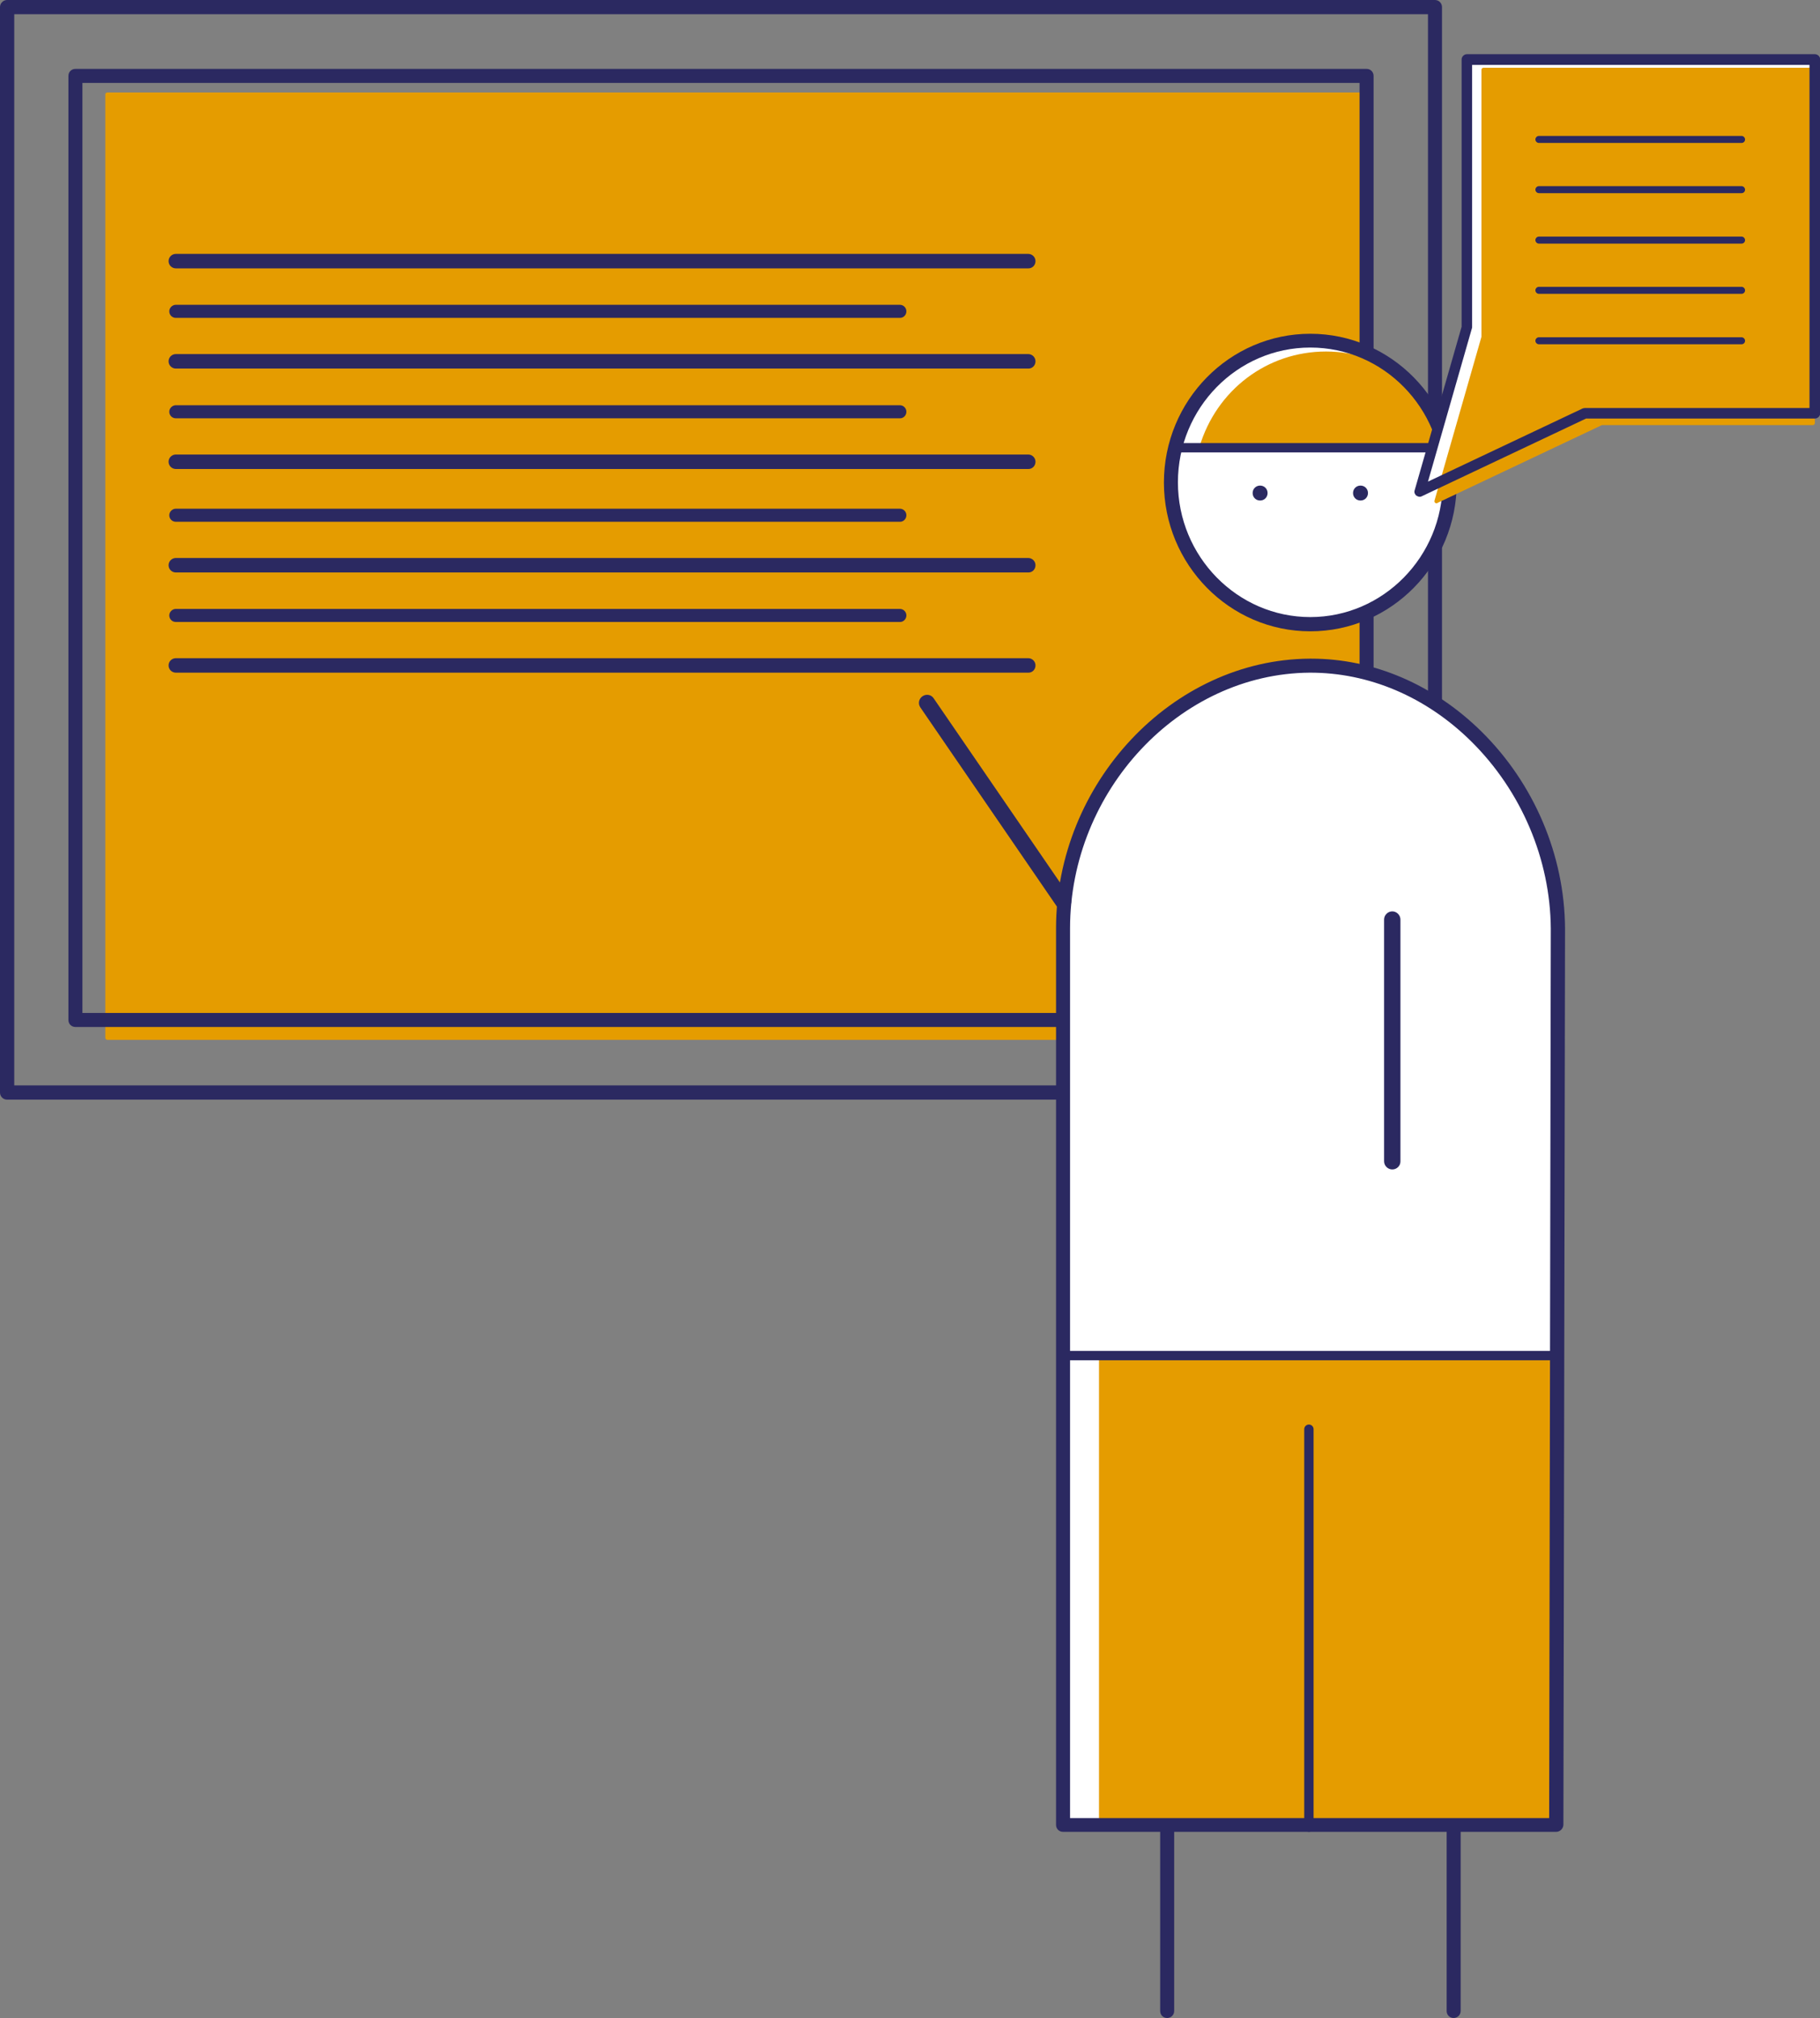 <?xml version="1.0" encoding="utf-8"?>
<!-- Generator: Adobe Illustrator 26.0.2, SVG Export Plug-In . SVG Version: 6.00 Build 0)  -->
<svg version="1.1" id="Ebene_1" xmlns="http://www.w3.org/2000/svg" xmlns:xlink="http://www.w3.org/1999/xlink" x="0px" y="0px"
	 viewBox="0 0 77.95 86.4" style="enable-background:new 0 0 77.95 86.4;" xml:space="preserve">
<rect x="0" y="0" width="77.95" height="86.4" fill="#808080" stroke="none"/>
<style type="text/css">
	.st0{fill:#E59C00;}
	.st1{fill:#2B2961;}
	.st2{fill:#FFFFFF;}
	.st3{clip-path:url(#SVGID_00000031196586133460686460000002714107489581276599_);}
	.st4{clip-path:url(#SVGID_00000057141079010295127390000017607228183480502158_);}
	.st5{clip-path:url(#SVGID_00000100353669160097452430000011850324380742714793_);}
	.st6{clip-path:url(#SVGID_00000157997742742336129790000017439731556040550035_);}
	.st7{clip-path:url(#SVGID_00000126294750082756770770000001283838085432060850_);}
	.st8{clip-path:url(#SVGID_00000128463664645020512370000001996522983918529185_);}
	.st9{clip-path:url(#SVGID_00000026885151231805431580000001444842674174121652_);}
	.st10{clip-path:url(#SVGID_00000097478418963517771550000012195002122835067557_);}
	.st11{clip-path:url(#SVGID_00000020364548169268936860000000779616081268174466_);}
	.st12{clip-path:url(#SVGID_00000065789779764802004690000007640831579881274797_);}
	.st13{clip-path:url(#SVGID_00000080923226499948443320000009563641638071891861_);}
	.st14{clip-path:url(#SVGID_00000011746671074733130990000008039115002844149897_);}
	.st15{clip-path:url(#SVGID_00000167376952975481353410000014157940393892309425_);}
	.st16{clip-path:url(#SVGID_00000065062272842548831850000008517956786952846518_);}
	.st17{clip-path:url(#SVGID_00000166649106954321162630000007771926612211505852_);}
	.st18{clip-path:url(#SVGID_00000021089725499126508100000017246047164224891321_);}
	.st19{clip-path:url(#SVGID_00000111878621757697389940000002160611587088429215_);}
	.st20{clip-path:url(#SVGID_00000027587883171012522550000004392284563593546174_);}
	.st21{clip-path:url(#SVGID_00000018944381389126131360000018431160608579192238_);}
	.st22{clip-path:url(#SVGID_00000147908159185388209500000002511374290527175840_);}
	.st23{clip-path:url(#SVGID_00000076586602928750646750000009319270363116485052_);}
	.st24{clip-path:url(#SVGID_00000024724407126058307070000003636571730468630920_);}
	.st25{clip-path:url(#SVGID_00000063629619710873061540000000497751921310163330_);}
	.st26{clip-path:url(#SVGID_00000057866900271624709080000004861394542570879637_);}
	.st27{clip-path:url(#SVGID_00000086657039865951832870000018316527595521264014_);}
	.st28{clip-path:url(#SVGID_00000082342751590849471560000008848963627090331578_);}
	.st29{clip-path:url(#SVGID_00000117646129399010259740000008539618361843558537_);}
	.st30{clip-path:url(#SVGID_00000021084038859299833490000009823896743901636236_);}
	.st31{clip-path:url(#SVGID_00000183964112455873642700000016197721636292437164_);}
	.st32{clip-path:url(#SVGID_00000088114160524567299030000015797974750007127478_);}
	.st33{clip-path:url(#SVGID_00000070840203212772167140000014086914043740492991_);}
	.st34{clip-path:url(#SVGID_00000048484786450258255040000017875159257327889024_);}
	.st35{clip-path:url(#SVGID_00000155133164349041828830000003239199756640940441_);}
	.st36{clip-path:url(#SVGID_00000084512377606411712790000017907562759920183705_);}
	.st37{clip-path:url(#SVGID_00000051349491628108195080000015000734929176404880_);}
	.st38{clip-path:url(#SVGID_00000165924654162883425620000014697645344890893719_);}
	.st39{clip-path:url(#SVGID_00000111151134800540726550000000607841183815322243_);}
	.st40{clip-path:url(#SVGID_00000147938974872431430520000007368036778221681546_);}
	.st41{clip-path:url(#SVGID_00000037685633561569569660000009045417887733937035_);}
	.st42{clip-path:url(#SVGID_00000031926465944803850000000016239127866964200858_);}
	.st43{clip-path:url(#SVGID_00000013871626293673831990000008189729660294486711_);}
	.st44{clip-path:url(#SVGID_00000137090804613213454520000001649447144625061784_);}
	.st45{clip-path:url(#SVGID_00000046326246524952591860000007065261683783764623_);}
	.st46{clip-path:url(#SVGID_00000006680151708034329830000015663571533630029954_);}
	.st47{clip-path:url(#SVGID_00000026867951182520843830000013325748400719781048_);}
	.st48{clip-path:url(#SVGID_00000005948995492358267820000002877744851689631633_);}
	.st49{clip-path:url(#SVGID_00000094613529511906097270000004949211145636480688_);}
	.st50{clip-path:url(#SVGID_00000104699465270854781360000017545432203343794095_);}
	.st51{clip-path:url(#SVGID_00000129199391272775154620000002611123736728088717_);}
	.st52{clip-path:url(#SVGID_00000175300713617008234010000015895766764033797786_);}
	.st53{clip-path:url(#SVGID_00000128445358945437955310000014217114388201270433_);}
	.st54{clip-path:url(#SVGID_00000160880374267524224720000009805553586647607475_);}
	.st55{clip-path:url(#SVGID_00000057148971013077000100000003832231209900898713_);}
	.st56{clip-path:url(#SVGID_00000075869974789403075090000015999426365855369407_);}
	.st57{clip-path:url(#SVGID_00000007415046582000987400000015948684535979181231_);}
	.st58{clip-path:url(#SVGID_00000128477465213023149020000010418420423674419853_);}
	.st59{clip-path:url(#SVGID_00000124142666701168842410000000678253987524608133_);}
	.st60{clip-path:url(#SVGID_00000168807260619024433250000004017588401972196227_);}
	.st61{clip-path:url(#SVGID_00000112616208043465301250000002146361628920426124_);}
	.st62{clip-path:url(#SVGID_00000088819626240049823440000015740205494222612650_);}
	.st63{clip-path:url(#SVGID_00000166663166585801388120000012082238620370426032_);}
	.st64{clip-path:url(#SVGID_00000105397653005893459740000013453312753544891039_);}
	.st65{clip-path:url(#SVGID_00000127010483845487786580000003909414258728703414_);}
	.st66{clip-path:url(#SVGID_00000165938939126054253280000012868645555548537496_);}
	.st67{clip-path:url(#SVGID_00000060018686632813076130000014402981629242332299_);}
	.st68{clip-path:url(#SVGID_00000174593287052490909880000006317419100956104350_);}
	.st69{clip-path:url(#SVGID_00000122712914407935484480000013104781661846134169_);}
	.st70{clip-path:url(#SVGID_00000053538838837819639720000016550586691821700266_);}
	.st71{clip-path:url(#SVGID_00000074411030700598981360000000031049121679689346_);}
	.st72{clip-path:url(#SVGID_00000078750437204232951390000012165135053304145046_);}
	.st73{clip-path:url(#SVGID_00000160891748578423786440000000074071812416158651_);}
	.st74{clip-path:url(#SVGID_00000052783229086098446830000016953074047737997732_);}
	.st75{clip-path:url(#SVGID_00000040567890171736373470000004109694475643040136_);}
	.st76{clip-path:url(#SVGID_00000005232743089056914850000010672129831774499224_);}
	.st77{clip-path:url(#SVGID_00000155827914561592219120000008495747739272680356_);}
	.st78{clip-path:url(#SVGID_00000147216137885503020160000002794136556329964176_);}
	.st79{clip-path:url(#SVGID_00000140714706447167760820000000739209724585396920_);}
	.st80{clip-path:url(#SVGID_00000074428639033103020190000001951889373139510706_);}
	.st81{clip-path:url(#SVGID_00000068657048909693263950000016556579009025654706_);}
	.st82{clip-path:url(#SVGID_00000080896433000186276610000000001553865146029717_);}
	.st83{fill:none;}
	.st84{clip-path:url(#SVGID_00000057110555534815056700000003019419629057895098_);}
	.st85{clip-path:url(#SVGID_00000150060342426687501880000001146194975470967707_);}
	.st86{clip-path:url(#SVGID_00000101816941925134816260000004881259278306181042_);}
	.st87{clip-path:url(#SVGID_00000124853444877367984290000013764777076252873367_);}
	.st88{clip-path:url(#SVGID_00000143578958663723295640000011071751032206836363_);}
	.st89{clip-path:url(#SVGID_00000060735347423105829990000014092724097830194333_);}
	.st90{clip-path:url(#SVGID_00000137835631063140043200000016140414209337543576_);}
	.st91{clip-path:url(#SVGID_00000147189651278085240770000009416761729090995368_);}
	.st92{clip-path:url(#SVGID_00000083090468834888999640000017434728907280195985_);}
	.st93{clip-path:url(#SVGID_00000027589601775026219620000014890094061181170560_);}
	.st94{clip-path:url(#SVGID_00000003825992491099280890000008808368834345432977_);}
	.st95{clip-path:url(#SVGID_00000173845797792145705020000015768120038116902810_);}
	.st96{clip-path:url(#SVGID_00000054972837013466335000000015760770631294236602_);}
	.st97{clip-path:url(#SVGID_00000096751727517235781060000008960342659202166930_);}
	.st98{clip-path:url(#SVGID_00000099637134817141237400000005818372155630581694_);}
	.st99{clip-path:url(#SVGID_00000063631753263552008470000017608990146708382642_);}
	.st100{clip-path:url(#SVGID_00000114056804950565000550000002081984979585598906_);}
	.st101{clip-path:url(#SVGID_00000052789424102484298670000014969236905228283294_);}
	.st102{clip-path:url(#SVGID_00000110467154519509801070000017459351086962574987_);}
	.st103{clip-path:url(#SVGID_00000152229309288288079890000005946455153761766814_);}
	.st104{clip-path:url(#SVGID_00000155834791428686803690000001219632520278038462_);}
	.st105{clip-path:url(#SVGID_00000121983611355121419790000012700242586704332457_);}
	.st106{clip-path:url(#SVGID_00000156548606746265716340000013538368817128376459_);}
	.st107{clip-path:url(#SVGID_00000160902615105134545470000011218801241260804506_);}
	.st108{clip-path:url(#SVGID_00000181084345988185922120000012371336188771756723_);}
	.st109{clip-path:url(#SVGID_00000144299449722129940650000014584836118437235860_);}
	.st110{clip-path:url(#SVGID_00000142892953165050810300000017306248402944843683_);}
	.st111{clip-path:url(#SVGID_00000016042549118384376350000006806144746698587280_);}
	.st112{clip-path:url(#SVGID_00000099620536406092703280000012516427887056538545_);}
	.st113{clip-path:url(#SVGID_00000070091800058457465720000011184855100266541737_);}
	.st114{clip-path:url(#SVGID_00000181062107142613580740000018344630239205889461_);}
	.st115{clip-path:url(#SVGID_00000052097720101142917980000015275327784206073729_);}
	.st116{clip-path:url(#SVGID_00000173879982009993291180000014688303052238685596_);}
	.st117{clip-path:url(#SVGID_00000088126075537933411220000016688951556270278837_);}
	.st118{clip-path:url(#SVGID_00000056426248632160556960000015297771068544850828_);}
	.st119{clip-path:url(#SVGID_00000083081615037686779930000017030278549857147796_);}
	.st120{clip-path:url(#SVGID_00000179644456636835393340000013886553768930460087_);}
	.st121{clip-path:url(#SVGID_00000157996310007500727510000010242388712952345497_);}
	.st122{clip-path:url(#SVGID_00000123406686061968432270000004909313810538400442_);}
	.st123{clip-path:url(#SVGID_00000042729243338031585060000008895469659758639773_);}
	.st124{clip-path:url(#SVGID_00000079460736528991250530000005568549942363608973_);}
	.st125{clip-path:url(#SVGID_00000025410267123421728840000005845875339796681916_);}
	.st126{clip-path:url(#SVGID_00000182490976090176139810000015744470745953696699_);}
	.st127{clip-path:url(#SVGID_00000026164255429542062680000001172959281804912813_);}
	.st128{clip-path:url(#SVGID_00000033327424209221585950000009969672285832114868_);}
	.st129{clip-path:url(#SVGID_00000118368273435795951180000003851576542769425337_);}
	.st130{clip-path:url(#SVGID_00000059298976241902304540000013008247255560745663_);}
	.st131{clip-path:url(#SVGID_00000022555404611895971510000001874621077453106340_);}
	.st132{clip-path:url(#SVGID_00000008126561465839524570000000986986741380763037_);}
	.st133{clip-path:url(#SVGID_00000065797177482844531430000002424388136499941273_);}
	.st134{clip-path:url(#SVGID_00000155833131135350448260000000135868141526239635_);}
	.st135{clip-path:url(#SVGID_00000145040827165949434280000011971171735549855125_);}
	.st136{clip-path:url(#SVGID_00000080204959737359004160000000370166913576565913_);}
	.st137{clip-path:url(#SVGID_00000088816777467551333150000003063905270058329490_);}
	.st138{clip-path:url(#SVGID_00000121240843904043452340000014223730535788101281_);}
	.st139{clip-path:url(#SVGID_00000113347725936734263140000009589477711048406927_);}
	.st140{clip-path:url(#SVGID_00000160150432656718014760000016303800538907964081_);}
	.st141{clip-path:url(#SVGID_00000008834570539847379560000009981738130248630972_);}
	.st142{clip-path:url(#SVGID_00000044896478959581968390000005427189267491624374_);}
	.st143{clip-path:url(#SVGID_00000140706011745537319110000004583235189470658718_);}
	.st144{clip-path:url(#SVGID_00000116216219184383101150000001236389848858322583_);}
	.st145{clip-path:url(#SVGID_00000044166562139683018120000010545356382411274638_);}
	.st146{clip-path:url(#SVGID_00000093146005401873392310000007613157749222757806_);}
	.st147{clip-path:url(#SVGID_00000065033216985556750060000007278087143386285702_);}
	.st148{clip-path:url(#SVGID_00000032620273366725395190000009538012959136245645_);}
	.st149{clip-path:url(#SVGID_00000045612920096467814610000001650199941749710258_);}
	.st150{clip-path:url(#SVGID_00000072239077440807933390000001371510039164126365_);}
	.st151{clip-path:url(#SVGID_00000153690689914401016670000002428318619651982987_);}
	.st152{clip-path:url(#SVGID_00000016066901284165475300000012277677662662630322_);}
	.st153{clip-path:url(#SVGID_00000092414101464667814280000001408998001752672148_);}
	.st154{clip-path:url(#SVGID_00000138575295251816780560000016121048346062015382_);}
	.st155{clip-path:url(#SVGID_00000067946612823791782870000017606876407416724647_);}
	.st156{clip-path:url(#SVGID_00000124125821277303744450000004649410286479912637_);}
	.st157{clip-path:url(#SVGID_00000165233763291729825380000005138821212313306249_);}
	.st158{clip-path:url(#SVGID_00000178201516542694030310000011672121580735464071_);}
	.st159{clip-path:url(#SVGID_00000050621775048867298560000006306654452095137924_);}
	.st160{clip-path:url(#SVGID_00000015317881765501972130000007975936615637046691_);}
	.st161{clip-path:url(#SVGID_00000138560646609312831210000010981884239655484847_);}
	.st162{clip-path:url(#SVGID_00000026874589081820178340000008398375620647268767_);}
	.st163{clip-path:url(#SVGID_00000061462825232600245820000014991520070010694570_);}
	.st164{clip-path:url(#SVGID_00000088843325475325891420000002520314125172275353_);}
	.st165{clip-path:url(#SVGID_00000094602017351295821480000014810935463547567754_);}
	.st166{clip-path:url(#SVGID_00000018213695630455332400000000160044691024352434_);}
	.st167{clip-path:url(#SVGID_00000116926426842781225540000000144474414544331440_);}
	.st168{clip-path:url(#SVGID_00000053522662390148452890000015771843745435413657_);}
	.st169{clip-path:url(#SVGID_00000008841825822498299080000009210532248318548395_);}
	.st170{clip-path:url(#SVGID_00000172411210562381432010000010295595693462686385_);}
	.st171{clip-path:url(#SVGID_00000003795079146296815160000002645606747228728482_);}
	.st172{clip-path:url(#SVGID_00000176014992584894466600000015143838392390500763_);}
	.st173{clip-path:url(#SVGID_00000052797556851814232580000003305561009676737419_);}
	.st174{clip-path:url(#SVGID_00000052102752140150951620000008403670981643593381_);}
	.st175{clip-path:url(#SVGID_00000093877687805065530360000001574926650179238819_);}
	.st176{clip-path:url(#SVGID_00000116943138436069619010000017086395283769595276_);}
	.st177{clip-path:url(#SVGID_00000143587165059426869270000009283390931259590560_);}
	.st178{clip-path:url(#SVGID_00000132800887450227346820000001837046668218254746_);}
	.st179{clip-path:url(#SVGID_00000125585348983991499090000013528265534694249384_);}
	.st180{clip-path:url(#SVGID_00000086678393354609431090000005557925858997458832_);}
	.st181{clip-path:url(#SVGID_00000170272185134313364120000011657252114832700088_);}
	.st182{clip-path:url(#SVGID_00000139273724914257005460000010468780949280481929_);}
	.st183{clip-path:url(#SVGID_00000049221963128204463160000005686751404823117453_);}
	.st184{clip-path:url(#SVGID_00000057855198287510705850000000265862143877768123_);}
	.st185{clip-path:url(#SVGID_00000052797136759367259230000006380823710058206647_);}
	.st186{clip-path:url(#SVGID_00000101083202883925575710000016944956339991003294_);}
</style>
<g>
	<g>
		<g>
			<rect x="4.6" y="4.05" class="st0" width="54.1" height="40.38"/>
		</g>
	</g>
	<g>
		<g>
			<path class="st0" d="M58.7,44.52H4.6c-0.05,0-0.09-0.04-0.09-0.09V4.05C4.5,4,4.55,3.96,4.6,3.96h54.1
				c0.05,0,0.09,0.04,0.09,0.09v40.38C58.79,44.48,58.75,44.52,58.7,44.52z M4.69,44.33H58.6V4.14H4.69V44.33z"/>
		</g>
	</g>
	<g>
		<defs>
			<rect id="SVGID_1_" width="77.95" height="86.4"/>
		</defs>
		<clipPath id="SVGID_00000051362708956863507200000001065768817135870131_">
			<use xlink:href="#SVGID_1_"  style="overflow:visible;"/>
		</clipPath>
		<g style="clip-path:url(#SVGID_00000051362708956863507200000001065768817135870131_);">
			<g>
				<path class="st1" d="M61.46,47.08H0.3c-0.17,0-0.3-0.14-0.3-0.3V0.3C0,0.14,0.14,0,0.3,0h61.16c0.17,0,0.3,0.14,0.3,0.3v46.47
					C61.77,46.94,61.63,47.08,61.46,47.08z M0.61,46.47h60.55V0.61H0.61V46.47z"/>
			</g>
		</g>
	</g>
	<g>
		<g>
			<path class="st1" d="M58.53,43.97H3.23c-0.17,0-0.3-0.13-0.3-0.3V3.25c0-0.17,0.13-0.3,0.3-0.3h55.3c0.17,0,0.3,0.13,0.3,0.3
				v40.42C58.83,43.83,58.7,43.97,58.53,43.97z M3.53,43.37h54.7V3.55H3.53V43.37z"/>
		</g>
	</g>
	<g>
		<defs>
			<rect id="SVGID_00000003074405097559884190000008142887369969897105_" width="77.95" height="86.4"/>
		</defs>
		<clipPath id="SVGID_00000181086900970552562750000010647107687079304836_">
			<use xlink:href="#SVGID_00000003074405097559884190000008142887369969897105_"  style="overflow:visible;"/>
		</clipPath>
		<g style="clip-path:url(#SVGID_00000181086900970552562750000010647107687079304836_);">
			<g>
				<path class="st2" d="M66.7,39.77c-0.03-5.97-4.85-11.28-10.61-11.24c-5.82,0.04-10.54,5.29-10.54,11.24v38.34h21.07L66.7,39.77z
					"/>
			</g>
		</g>
		<g style="clip-path:url(#SVGID_00000181086900970552562750000010647107687079304836_);">
			<g>
				<path class="st2" d="M62.07,20.66c0,3.34-2.66,6.05-5.95,6.05c-3.29,0-5.95-2.71-5.95-6.05c0-3.34,2.66-6.05,5.95-6.05
					C59.41,14.61,62.07,17.32,62.07,20.66"/>
			</g>
		</g>
	</g>
	<g>
		<g>
			<rect x="47.19" y="58.12" class="st0" width="19.28" height="20.1"/>
		</g>
	</g>
	<g>
		<g>
			<path class="st0" d="M66.47,78.35H47.19c-0.07,0-0.12-0.06-0.12-0.12v-20.1c0-0.07,0.06-0.12,0.12-0.12h19.28
				c0.07,0,0.12,0.06,0.12,0.12v20.1C66.59,78.29,66.54,78.35,66.47,78.35z M47.31,78.1h19.03V58.24H47.31V78.1z"/>
		</g>
	</g>
	<g>
		<g>
			<rect x="45.72" y="57.84" class="st1" width="21.04" height="0.4"/>
		</g>
	</g>
	<g>
		<defs>
			<rect id="SVGID_00000109729522615919842240000017352598196552720575_" width="77.95" height="86.4"/>
		</defs>
		<clipPath id="SVGID_00000162334041998083567820000017907994872394045841_">
			<use xlink:href="#SVGID_00000109729522615919842240000017352598196552720575_"  style="overflow:visible;"/>
		</clipPath>
		<g style="clip-path:url(#SVGID_00000162334041998083567820000017907994872394045841_);">
			<g>
				<path class="st1" d="M62.26,86.4c-0.17,0-0.3-0.13-0.3-0.3v-7.74c0-0.17,0.13-0.3,0.3-0.3s0.3,0.13,0.3,0.3v7.74
					C62.56,86.27,62.42,86.4,62.26,86.4z M49.99,86.4c-0.17,0-0.3-0.13-0.3-0.3v-7.74c0-0.17,0.13-0.3,0.3-0.3s0.3,0.13,0.3,0.3
					v7.74C50.29,86.27,50.15,86.4,49.99,86.4z"/>
			</g>
		</g>
	</g>
	<g>
		<g>
			<path class="st1" d="M59.63,50.07c-0.19,0-0.35-0.16-0.35-0.35V39.37c0-0.19,0.16-0.35,0.35-0.35s0.35,0.16,0.35,0.35v10.36
				C59.98,49.92,59.82,50.07,59.63,50.07z M45.54,38.94c-0.11,0-0.22-0.05-0.29-0.15l-5.83-8.5c-0.11-0.16-0.07-0.37,0.09-0.48
				c0.16-0.11,0.38-0.07,0.48,0.09l5.83,8.5c0.11,0.16,0.07,0.37-0.09,0.48C45.68,38.92,45.61,38.94,45.54,38.94z"/>
		</g>
	</g>
	<g>
		<defs>
			<rect id="SVGID_00000106827659543274096320000017637734000547483782_" width="77.95" height="86.4"/>
		</defs>
		<clipPath id="SVGID_00000119817358367101098570000013132546727671826561_">
			<use xlink:href="#SVGID_00000106827659543274096320000017637734000547483782_"  style="overflow:visible;"/>
		</clipPath>
		<g style="clip-path:url(#SVGID_00000119817358367101098570000013132546727671826561_);">
			<g>
				<path class="st1" d="M66.65,78.43H45.53c-0.17,0-0.3-0.13-0.3-0.3V39.75c0-6.22,4.97-11.51,10.86-11.55c0.02,0,0.04,0,0.07,0
					c2.66,0,5.25,1.11,7.29,3.12c2.26,2.23,3.56,5.3,3.58,8.43c0,0,0,0,0,0l-0.07,38.38C66.95,78.3,66.81,78.43,66.65,78.43z
					 M45.83,77.84h20.52l0.07-38.08c-0.02-2.97-1.26-5.89-3.4-8.01c-1.94-1.92-4.4-2.96-6.93-2.95
					c-5.56,0.04-10.26,5.05-10.26,10.95V77.84z"/>
			</g>
		</g>
		<g style="clip-path:url(#SVGID_00000119817358367101098570000013132546727671826561_);">
			<g>
				<path class="st0" d="M62.08,19.18c-0.69-2.32-2.8-4-5.3-4c-2.5,0-4.61,1.69-5.3,4H62.08z"/>
			</g>
		</g>
		<g style="clip-path:url(#SVGID_00000119817358367101098570000013132546727671826561_);">
			<g>
				<path class="st0" d="M62.08,19.3H51.49c-0.04,0-0.08-0.02-0.1-0.05c-0.02-0.03-0.03-0.07-0.02-0.11
					c0.73-2.45,2.91-4.09,5.42-4.09c2.51,0,4.69,1.64,5.42,4.09c0.01,0.04,0,0.08-0.02,0.11C62.16,19.28,62.12,19.3,62.08,19.3z
					 M51.66,19.05h10.25c-0.74-2.25-2.78-3.75-5.13-3.75S52.4,16.8,51.66,19.05z"/>
			</g>
		</g>
		<g style="clip-path:url(#SVGID_00000119817358367101098570000013132546727671826561_);">
			<g>
				<path class="st1" d="M56.12,27.03c-3.46,0-6.27-2.86-6.27-6.37c0-3.51,2.81-6.37,6.27-6.37s6.27,2.86,6.27,6.37
					C62.4,24.17,59.58,27.03,56.12,27.03z M56.12,14.88c-3.13,0-5.67,2.59-5.67,5.77s2.55,5.77,5.67,5.77s5.67-2.59,5.67-5.77
					S59.25,14.88,56.12,14.88z"/>
			</g>
		</g>
	</g>
	<g>
		<g>
			<rect x="50.48" y="18.97" class="st1" width="11.29" height="0.4"/>
		</g>
	</g>
	<g>
		<defs>
			<rect id="SVGID_00000013889592317213040750000006746882831701796016_" width="77.95" height="86.4"/>
		</defs>
		<clipPath id="SVGID_00000020376149709868932700000012853525507691371929_">
			<use xlink:href="#SVGID_00000013889592317213040750000006746882831701796016_"  style="overflow:visible;"/>
		</clipPath>
		<g style="clip-path:url(#SVGID_00000020376149709868932700000012853525507691371929_);">
			<g>
				<path class="st1" d="M54.29,21.11c0,0.18-0.14,0.32-0.32,0.32s-0.32-0.14-0.32-0.32c0-0.18,0.14-0.32,0.32-0.32
					S54.29,20.93,54.29,21.11"/>
			</g>
		</g>
		<g style="clip-path:url(#SVGID_00000020376149709868932700000012853525507691371929_);">
			<g>
				<path class="st1" d="M58.59,21.11c0,0.18-0.14,0.32-0.32,0.32s-0.32-0.14-0.32-0.32c0-0.18,0.14-0.32,0.32-0.32
					S58.59,20.93,58.59,21.11"/>
			</g>
		</g>
	</g>
	<g>
		<g>
			<path class="st1" d="M56.06,78.43c-0.11,0-0.2-0.09-0.2-0.2V61.19c0-0.11,0.09-0.2,0.2-0.2s0.2,0.09,0.2,0.2v17.04
				C56.26,78.34,56.17,78.43,56.06,78.43z"/>
		</g>
	</g>
	<g>
		<g>
			<polygon class="st2" points="62.84,2.57 62.84,10.75 62.84,14 60.83,21.02 67.88,17.68 77.71,17.68 77.71,2.57 			"/>
		</g>
	</g>
	<g>
		<g>
			<polygon class="st0" points="63.54,2.99 63.54,11.18 63.54,14.43 61.53,21.45 68.59,18.11 77.64,18.11 77.64,2.99 			"/>
		</g>
	</g>
	<g>
		<defs>
			<rect id="SVGID_00000065774095034698079730000005917873094047155884_" width="77.95" height="86.4"/>
		</defs>
		<clipPath id="SVGID_00000168830978628416691080000001814414100171642772_">
			<use xlink:href="#SVGID_00000065774095034698079730000005917873094047155884_"  style="overflow:visible;"/>
		</clipPath>
		<g style="clip-path:url(#SVGID_00000168830978628416691080000001814414100171642772_);">
			<g>
				<path class="st0" d="M61.53,21.55c-0.02,0-0.04-0.01-0.06-0.02c-0.03-0.02-0.04-0.06-0.03-0.1l2.01-7.01V2.99
					c0-0.05,0.04-0.09,0.09-0.09h14.1c0.05,0,0.09,0.04,0.09,0.09v15.12c0,0.05-0.04,0.09-0.09,0.09h-9.03l-7.04,3.33
					C61.56,21.54,61.55,21.55,61.53,21.55z M63.64,3.08v11.35c0,0.01,0,0.02,0,0.03l-1.95,6.83l6.87-3.25
					c0.01-0.01,0.03-0.01,0.04-0.01h8.96V3.08H63.64z"/>
			</g>
		</g>
		<g style="clip-path:url(#SVGID_00000168830978628416691080000001814414100171642772_);">
			<g>
				<path class="st1" d="M60.81,21.27c-0.05,0-0.1-0.02-0.15-0.05c-0.07-0.06-0.1-0.15-0.07-0.23l2.01-7V2.55
					c0-0.12,0.1-0.23,0.23-0.23h14.9c0.12,0,0.23,0.1,0.23,0.23v15.14c0,0.12-0.1,0.23-0.23,0.23h-9.8l-7.02,3.32
					C60.88,21.26,60.84,21.27,60.81,21.27z M63.05,2.78V14c0,0.02,0,0.04-0.01,0.06l-1.88,6.56l6.62-3.13
					c0.03-0.01,0.06-0.02,0.1-0.02h9.62V2.78H63.05z"/>
			</g>
		</g>
	</g>
	<g>
		<g>
			<path class="st1" d="M74.59,14.74h-8.68c-0.08,0-0.15-0.07-0.15-0.15s0.07-0.15,0.15-0.15h8.68c0.08,0,0.15,0.07,0.15,0.15
				S74.68,14.74,74.59,14.74z M74.59,12.58h-8.68c-0.08,0-0.15-0.07-0.15-0.15s0.07-0.15,0.15-0.15h8.68c0.08,0,0.15,0.07,0.15,0.15
				S74.68,12.58,74.59,12.58z M74.59,10.43h-8.68c-0.08,0-0.15-0.07-0.15-0.15s0.07-0.15,0.15-0.15h8.68c0.08,0,0.15,0.07,0.15,0.15
				S74.68,10.43,74.59,10.43z M74.59,8.27h-8.68c-0.08,0-0.15-0.07-0.15-0.15s0.07-0.15,0.15-0.15h8.68c0.08,0,0.15,0.07,0.15,0.15
				S74.68,8.27,74.59,8.27z M74.59,6.12h-8.68c-0.08,0-0.15-0.07-0.15-0.15s0.07-0.15,0.15-0.15h8.68c0.08,0,0.15,0.07,0.15,0.15
				S74.68,6.12,74.59,6.12z"/>
		</g>
	</g>
	<g>
		<g>
			<path class="st1" d="M44.05,11.49H7.53c-0.17,0-0.31-0.14-0.31-0.31s0.14-0.31,0.31-0.31h36.51c0.17,0,0.31,0.14,0.31,0.31
				S44.22,11.49,44.05,11.49z"/>
		</g>
	</g>
	<g>
		<g>
			<path class="st1" d="M38.55,13.61H7.53c-0.16,0-0.28-0.13-0.28-0.28s0.13-0.28,0.28-0.28h31.01c0.16,0,0.28,0.13,0.28,0.28
				S38.7,13.61,38.55,13.61z"/>
		</g>
	</g>
	<g>
		<g>
			<path class="st1" d="M44.05,15.78H7.53c-0.17,0-0.31-0.14-0.31-0.31s0.14-0.31,0.31-0.31h36.51c0.17,0,0.31,0.14,0.31,0.31
				S44.22,15.78,44.05,15.78z"/>
		</g>
	</g>
	<g>
		<g>
			<path class="st1" d="M38.55,17.91H7.53c-0.16,0-0.28-0.13-0.28-0.28s0.13-0.28,0.28-0.28h31.01c0.16,0,0.28,0.13,0.28,0.28
				S38.7,17.91,38.55,17.91z"/>
		</g>
	</g>
	<g>
		<g>
			<path class="st1" d="M44.05,20.08H7.53c-0.17,0-0.31-0.14-0.31-0.31s0.14-0.31,0.31-0.31h36.51c0.17,0,0.31,0.14,0.31,0.31
				S44.22,20.08,44.05,20.08z"/>
		</g>
	</g>
	<g>
		<g>
			<path class="st1" d="M38.55,22.34H7.53c-0.16,0-0.28-0.13-0.28-0.28s0.13-0.28,0.28-0.28h31.01c0.16,0,0.28,0.13,0.28,0.28
				S38.7,22.34,38.55,22.34z"/>
		</g>
	</g>
	<g>
		<g>
			<path class="st1" d="M44.05,24.51H7.53c-0.17,0-0.31-0.14-0.31-0.31s0.14-0.31,0.31-0.31h36.51c0.17,0,0.31,0.14,0.31,0.31
				S44.22,24.51,44.05,24.51z"/>
		</g>
	</g>
	<g>
		<g>
			<path class="st1" d="M38.55,26.63H7.53c-0.16,0-0.28-0.13-0.28-0.28s0.13-0.28,0.28-0.28h31.01c0.16,0,0.28,0.13,0.28,0.28
				S38.7,26.63,38.55,26.63z"/>
		</g>
	</g>
	<g>
		<g>
			<path class="st1" d="M44.05,28.8H7.53c-0.17,0-0.31-0.14-0.31-0.31s0.14-0.31,0.31-0.31h36.51c0.17,0,0.31,0.14,0.31,0.31
				S44.22,28.8,44.05,28.8z"/>
		</g>
	</g>
</g>
</svg>
